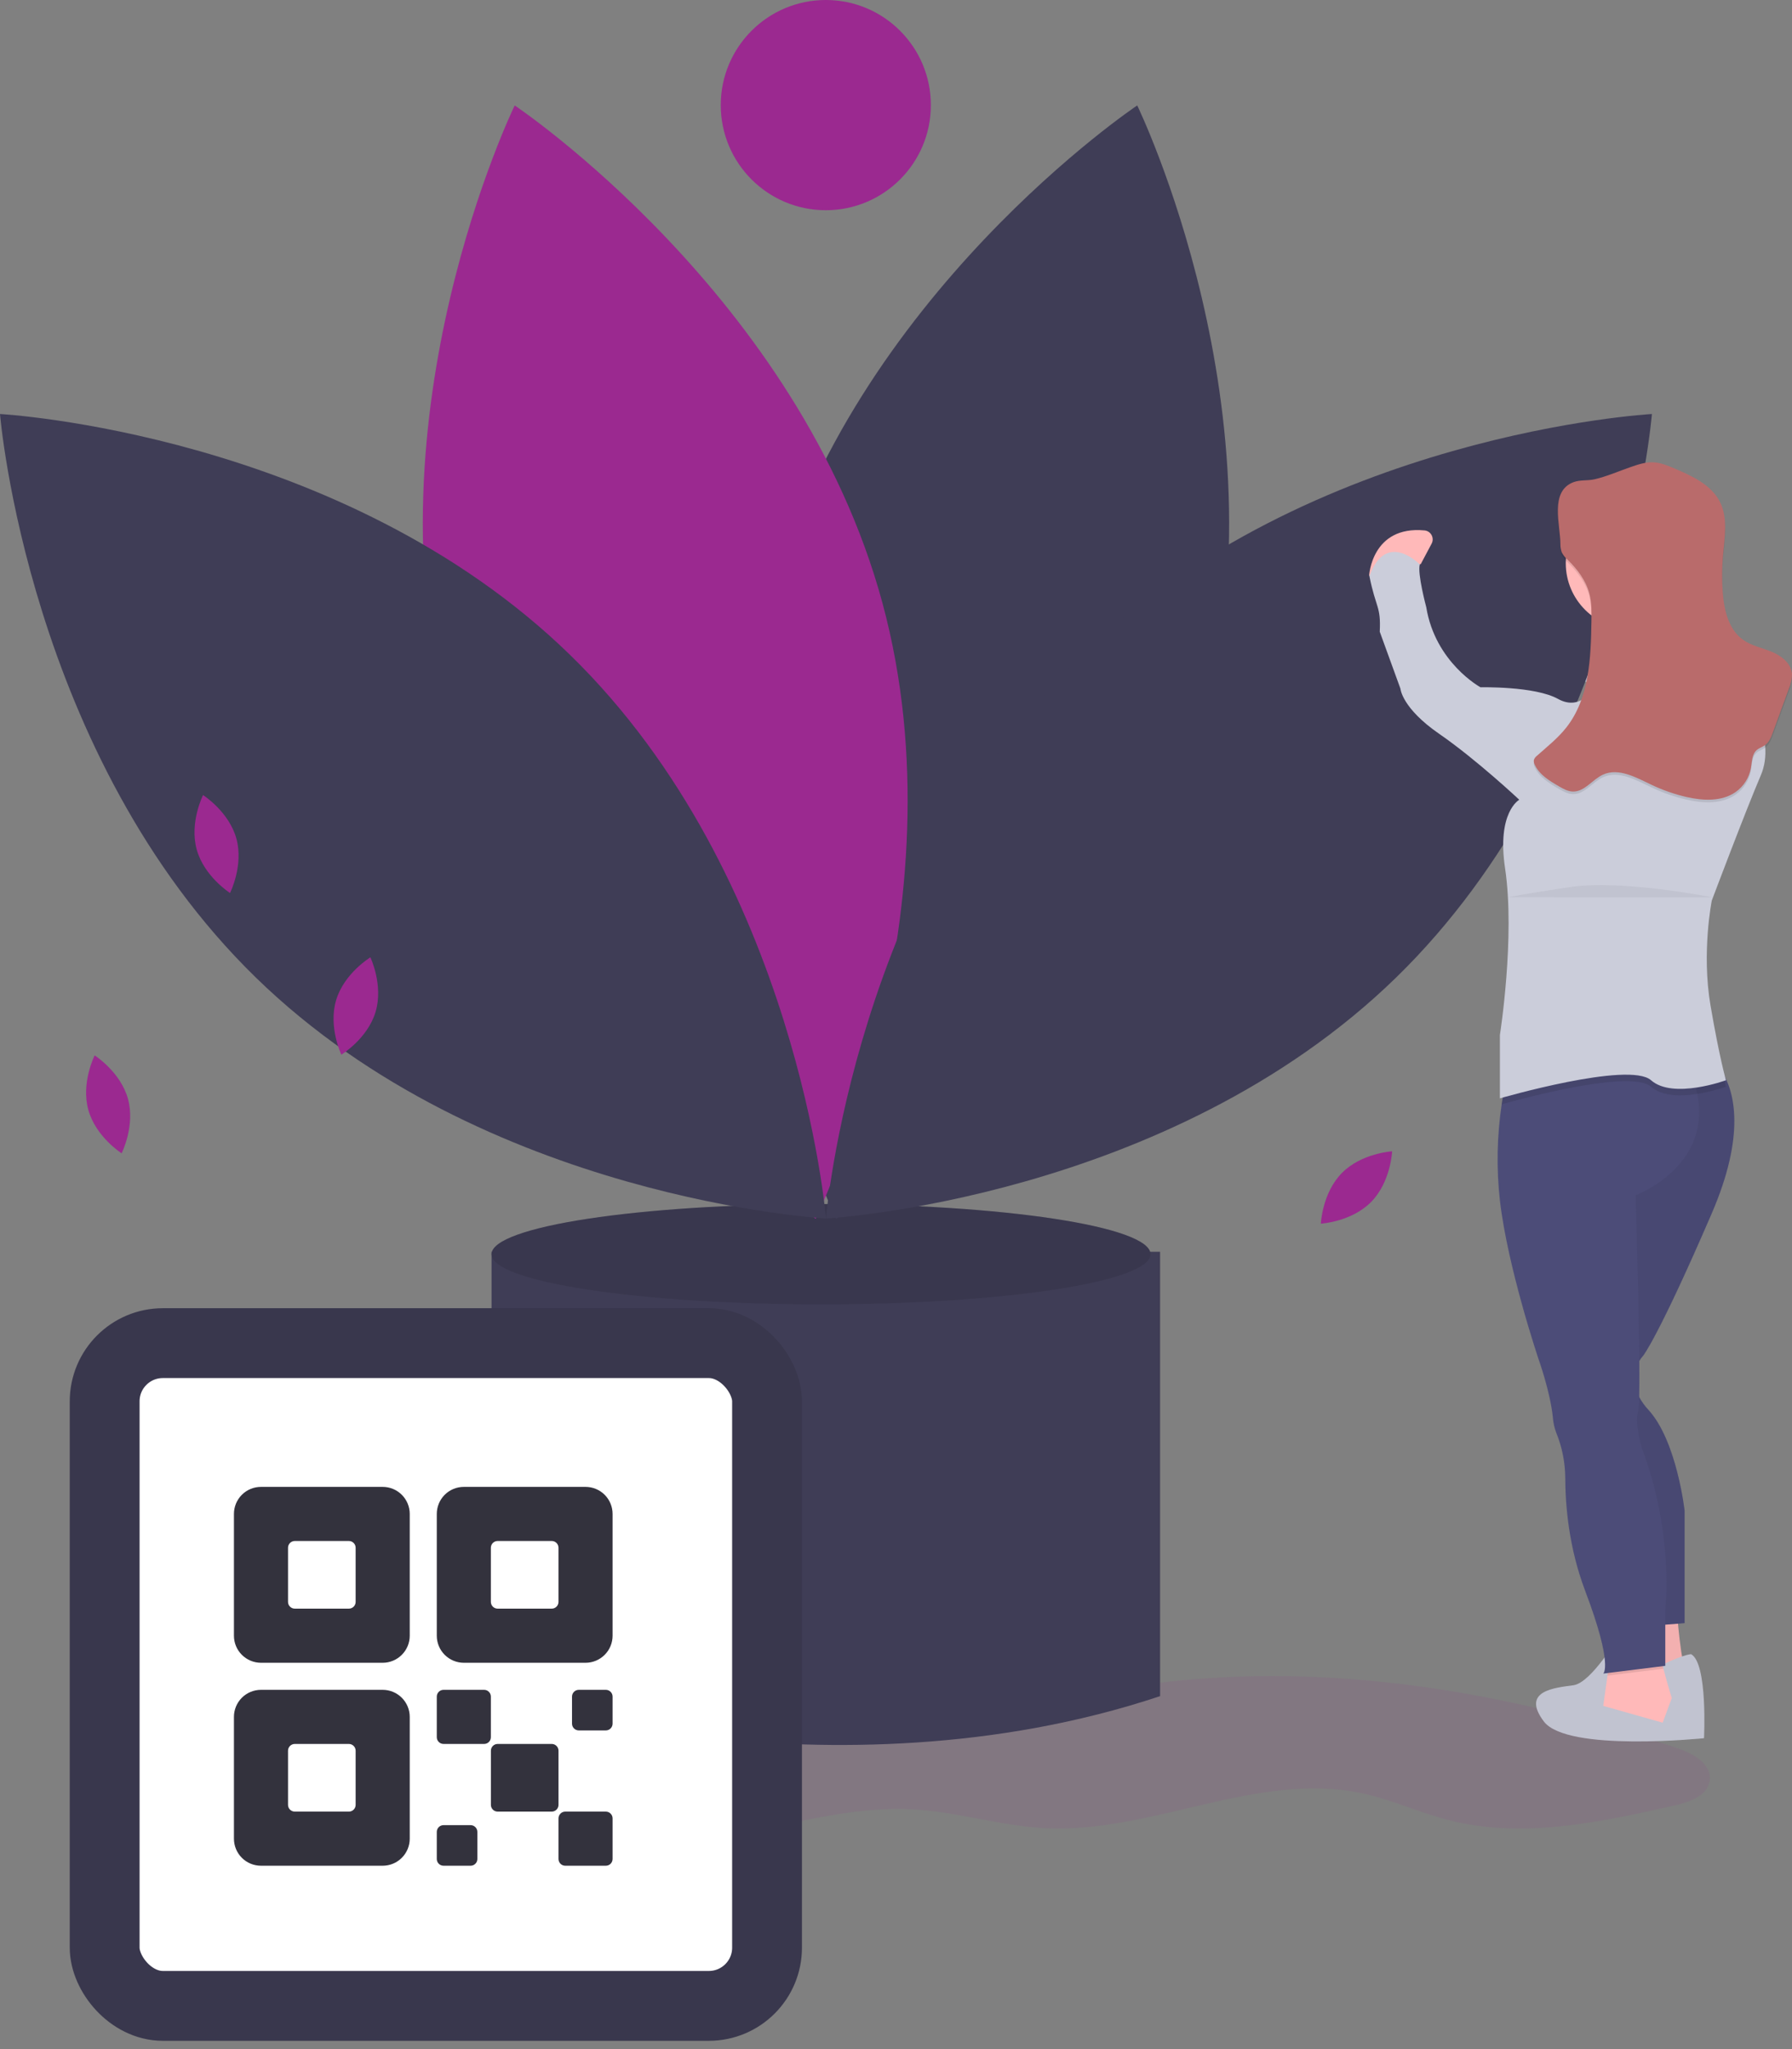 <svg width="77" height="88" viewBox="0 0 77 88" fill="none" xmlns="http://www.w3.org/2000/svg">
<rect x="0" y="0" width="77" height="88" fill="#808080" stroke="none"/>
<path d="M63.061 21.8C63.061 21.8 61.617 22.633 62.061 23.798C62.061 23.798 63.56 24.242 64.171 25.353C64.782 26.463 69.5 30.46 69.5 30.46L72.942 28.739C72.942 28.739 71.745 27.141 67.958 26.025C67.958 26.025 65.725 23.632 64.948 23.188C64.171 22.744 63.061 21.8 63.061 21.8Z" fill="#CBCDDA"/>
<path opacity="0.05" d="M63.061 21.8C63.061 21.8 61.617 22.633 62.061 23.798C62.061 23.798 63.56 24.242 64.171 25.353C64.782 26.463 69.5 30.46 69.5 30.46L72.942 28.739C72.942 28.739 71.745 27.141 67.958 26.025C67.958 26.025 65.725 23.632 64.948 23.188C64.171 22.744 63.061 21.8 63.061 21.8Z" fill="black"/>
<path opacity="0.1" d="M13.159 74.941C12.418 75.124 11.642 74.91 10.879 74.901C10.116 74.892 9.225 75.213 9.038 75.953C8.787 76.947 9.949 77.696 10.944 77.944C14.806 78.905 18.894 77.657 22.84 78.166C24.504 78.381 26.121 78.905 27.794 79.03C31.621 79.317 35.361 77.496 39.194 77.702C41.114 77.804 42.981 78.414 44.901 78.512C49.496 78.746 54.03 76.049 58.528 77.015C59.798 77.288 60.991 77.845 62.25 78.167C65.432 78.982 68.781 78.255 71.985 77.529C72.621 77.385 73.388 77.104 73.466 76.456C73.552 75.742 72.732 75.294 72.049 75.066C64.586 72.57 56.596 71.247 48.811 72.401C47.039 72.663 45.273 73.053 43.482 73.028C39.519 72.971 35.877 70.903 31.986 70.147C24.613 68.714 17.241 72.057 10.473 75.313" fill="#9B2990"/>
<path d="M23.378 53.759H21.121V72.842C21.121 72.842 35.689 77.561 49.847 72.842V53.759H23.378Z" fill="#3F3D56"/>
<path d="M35.279 56.016C43.098 56.016 49.437 55.052 49.437 53.862C49.437 52.672 43.098 51.708 35.279 51.708C27.459 51.708 21.121 52.672 21.121 53.862C21.121 55.052 27.459 56.016 35.279 56.016Z" fill="#3F3D56"/>
<path opacity="0.1" d="M35.279 56.016C43.098 56.016 49.437 55.052 49.437 53.862C49.437 52.672 43.098 51.708 35.279 51.708C27.459 51.708 21.121 52.672 21.121 53.862C21.121 55.052 27.459 56.016 35.279 56.016Z" fill="black"/>
<path d="M51.736 30.96C48.165 44.163 35.931 52.34 35.931 52.34C35.931 52.34 29.488 39.111 33.06 25.908C36.632 12.705 48.865 4.528 48.865 4.528C48.865 4.528 55.308 17.757 51.736 30.96Z" fill="#3F3D56"/>
<path d="M19.245 30.96C22.817 44.163 35.05 52.34 35.05 52.34C35.05 52.34 41.493 39.111 37.921 25.908C34.35 12.705 22.116 4.528 22.116 4.528C22.116 4.528 15.674 17.757 19.245 30.96Z" fill="#9B2990"/>
<path d="M24.493 28.123C34.294 37.663 35.491 52.329 35.491 52.329C35.491 52.329 20.798 51.527 10.998 41.986C1.197 32.446 0 17.78 0 17.78C0 17.78 14.693 18.582 24.493 28.123Z" fill="#3F3D56"/>
<path d="M46.488 28.123C36.688 37.663 35.491 52.329 35.491 52.329C35.491 52.329 50.183 51.527 59.984 41.986C69.784 32.446 70.981 17.78 70.981 17.78C70.981 17.78 56.289 18.582 46.488 28.123Z" fill="#3F3D56"/>
<path d="M35.484 9.028C37.977 9.028 39.998 7.007 39.998 4.514C39.998 2.021 37.977 0 35.484 0C32.991 0 30.97 2.021 30.97 4.514C30.97 7.007 32.991 9.028 35.484 9.028Z" fill="#9B2990"/>
<path d="M8.452 36.482C8.772 37.644 9.884 38.35 9.884 38.35C9.884 38.35 10.477 37.174 10.157 36.013C9.837 34.851 8.725 34.145 8.725 34.145C8.725 34.145 8.132 35.321 8.452 36.482Z" fill="#9B2990"/>
<path d="M14.443 42.951C14.099 44.105 14.667 45.294 14.667 45.294C14.667 45.294 15.794 44.611 16.138 43.456C16.483 42.302 15.915 41.113 15.915 41.113C15.915 41.113 14.788 41.796 14.443 42.951Z" fill="#9B2990"/>
<path d="M57.657 50.377C56.811 51.235 56.755 52.551 56.755 52.551C56.755 52.551 58.071 52.477 58.916 51.618C59.762 50.76 59.818 49.444 59.818 49.444C59.818 49.444 58.502 49.519 57.657 50.377Z" fill="#9B2990"/>
<path d="M72.053 69.153C72.053 69.153 72.22 71.595 72.498 71.873C72.775 72.15 69.999 72.317 69.999 72.317L70.388 69.153H72.053Z" fill="#FFB9B9"/>
<path opacity="0.05" d="M72.053 69.153C72.053 69.153 72.22 71.595 72.498 71.873C72.775 72.15 69.999 72.317 69.999 72.317L70.388 69.153H72.053Z" fill="black"/>
<path d="M72.664 71.04C72.664 71.04 72.275 71.04 70.887 71.762C70.887 71.762 69.944 71.595 69.555 70.263C69.555 70.263 68.389 72.261 67.612 72.373C66.835 72.484 65.336 72.594 66.335 73.927C67.335 75.259 73.219 74.648 73.219 74.648C73.219 74.648 73.385 71.429 72.664 71.04Z" fill="#CBCDDA"/>
<path opacity="0.05" d="M72.664 71.04C72.664 71.04 72.275 71.04 70.887 71.762C70.887 71.762 69.944 71.595 69.555 70.263C69.555 70.263 68.389 72.261 67.612 72.373C66.835 72.484 65.336 72.594 66.335 73.927C67.335 75.259 73.219 74.648 73.219 74.648C73.219 74.648 73.385 71.429 72.664 71.04Z" fill="black"/>
<path d="M71.832 72.927L71.443 73.982L68.89 73.261L69.035 72.214L69.07 71.961L69.167 71.262C69.167 71.262 71.332 70.707 71.332 70.985C71.361 71.213 71.409 71.439 71.474 71.661C71.563 72.002 71.675 72.391 71.75 72.647C71.799 72.817 71.832 72.927 71.832 72.927Z" fill="#FFB9B9"/>
<path d="M70.438 58.45C70.263 58.745 70.065 59.301 70.433 59.995C70.542 60.195 70.676 60.381 70.832 60.548C72.053 61.88 72.386 64.878 72.386 64.878V69.708L71.554 69.772L70.221 69.874L68.223 61.658C68.223 61.658 67.057 55.663 67.612 54.608C68.167 53.553 68.667 46.947 68.667 46.947L69.128 46.47L70.221 45.337H73.386C73.639 45.519 73.849 45.754 74.001 46.026C74.533 46.905 75.009 48.734 73.552 52.11C71.276 57.384 70.61 58.217 70.61 58.217C70.544 58.288 70.486 58.366 70.438 58.45V58.45Z" fill="#4C4C78"/>
<path opacity="0.05" d="M70.438 58.45C70.263 58.745 70.065 59.301 70.433 59.995C70.542 60.195 70.676 60.381 70.832 60.548C72.053 61.88 72.386 64.878 72.386 64.878V69.708L71.554 69.772L70.221 69.874L68.223 61.658C68.223 61.658 67.057 55.663 67.612 54.608C68.167 53.553 68.667 46.947 68.667 46.947L69.128 46.47L70.221 45.337H73.386C73.639 45.519 73.849 45.754 74.001 46.026C74.533 46.905 75.009 48.734 73.552 52.11C71.276 57.384 70.61 58.217 70.61 58.217C70.544 58.288 70.486 58.366 70.438 58.45V58.45Z" fill="black"/>
<path opacity="0.1" d="M71.474 71.661L69.07 71.961L69.167 71.262C69.167 71.262 71.332 70.707 71.332 70.985C71.361 71.213 71.409 71.439 71.474 71.661Z" fill="black"/>
<path d="M70.278 51.333C70.278 51.333 70.416 55.703 70.439 58.45C70.444 59.071 70.443 59.609 70.434 59.995C70.437 60.198 70.422 60.402 70.389 60.603C70.222 61.103 70.555 62.213 70.555 62.213C71.943 65.877 71.555 69.097 71.555 69.097V71.54L68.89 71.873C68.89 71.873 69.334 71.54 68.113 68.32C67.411 66.47 67.259 64.658 67.257 63.45C67.25 62.788 67.118 62.135 66.867 61.523C66.79 61.316 66.742 61.1 66.725 60.881C66.614 59.771 66.114 58.383 66.114 58.383C66.114 58.383 64.782 54.441 64.449 51.555C64.295 50.181 64.321 48.792 64.526 47.425C64.575 47.078 64.642 46.733 64.727 46.392C64.727 46.392 70.153 42.977 72.203 45.337C72.4 45.568 72.556 45.831 72.665 46.114C72.778 46.395 72.865 46.684 72.927 46.979C73.565 50.112 70.278 51.333 70.278 51.333Z" fill="#4C4C78"/>
<path d="M70.111 27.018C71.674 27.018 72.942 25.75 72.942 24.187C72.942 22.623 71.674 21.356 70.111 21.356C68.547 21.356 67.279 22.623 67.279 24.187C67.279 25.75 68.547 27.018 70.111 27.018Z" fill="#FFB9B9"/>
<path d="M68.556 25.963C68.556 25.963 69.722 29.238 68.556 30.959C67.391 32.68 72.276 32.125 72.276 32.125L74.163 29.849C74.163 29.849 71.943 29.849 71.832 25.963C71.721 22.077 68.556 25.963 68.556 25.963Z" fill="#FFB9B9"/>
<path opacity="0.1" d="M74.164 46.67C73.761 46.809 73.347 46.913 72.927 46.979C72.236 47.086 71.42 47.09 70.944 46.67C70.661 46.42 69.965 46.39 69.129 46.47C67.367 46.639 64.982 47.296 64.526 47.425C64.575 47.078 64.642 46.733 64.726 46.392C64.726 46.392 70.153 42.977 72.202 45.337H73.386C73.639 45.519 73.85 45.754 74.002 46.026C74.104 46.468 74.164 46.67 74.164 46.67Z" fill="black"/>
<path d="M58.828 24.729C58.828 24.729 58.937 22.567 61.209 22.779C61.272 22.785 61.334 22.806 61.387 22.841C61.44 22.877 61.484 22.925 61.514 22.981C61.544 23.037 61.56 23.1 61.561 23.164C61.561 23.228 61.545 23.291 61.515 23.347L61.049 24.224L58.828 24.729Z" fill="#FFB9B9"/>
<path d="M71.943 30.515C71.943 30.515 69.223 30.071 68.501 29.516C68.501 29.516 67.946 30.571 66.947 30.016C65.948 29.46 63.616 29.516 63.616 29.516C63.616 29.516 61.673 28.461 61.284 26.074C61.284 26.074 60.896 24.631 61.007 24.242C61.007 24.242 59.563 22.743 58.842 24.742C59.119 26.13 59.341 26.019 59.286 27.129L60.174 29.572C60.174 29.572 60.23 30.404 61.84 31.515C63.449 32.625 65.281 34.346 65.281 34.346C65.281 34.346 64.31 34.873 64.671 37.288C65.112 40.239 64.449 44.449 64.449 44.449V47.169C64.449 47.169 70 45.559 70.944 46.392C71.887 47.225 74.163 46.392 74.163 46.392C74.163 46.392 73.886 45.448 73.497 43.172C73.109 40.896 73.553 38.676 73.553 38.676C73.553 38.676 74.996 34.845 75.662 33.291C76.329 31.737 75.163 29.627 73.997 28.85C72.831 28.073 72.397 28.539 72.397 28.539C72.397 28.539 74.441 30.016 71.943 30.515Z" fill="#CBCDDA"/>
<path opacity="0.1" d="M67.049 23.494C67.049 23.61 67.068 23.725 67.107 23.834C67.172 23.957 67.26 24.067 67.367 24.157C67.783 24.563 68.148 25.046 68.294 25.609C68.393 25.989 68.388 26.389 68.382 26.782C68.358 28.376 68.291 30.096 67.306 31.35C66.945 31.811 66.479 32.178 66.042 32.568C65.981 32.612 65.935 32.674 65.909 32.745C65.897 32.821 65.912 32.899 65.951 32.965C66.153 33.387 66.581 33.646 66.986 33.881C67.171 33.988 67.367 34.098 67.58 34.105C68.085 34.122 68.419 33.588 68.878 33.379C69.547 33.073 70.297 33.498 70.961 33.814C71.442 34.043 71.946 34.219 72.465 34.339C73.175 34.503 73.979 34.543 74.577 34.126C74.923 33.882 75.159 33.513 75.235 33.096C75.283 32.825 75.275 32.51 75.481 32.327C75.587 32.232 75.731 32.193 75.845 32.109C76.023 31.979 76.107 31.76 76.183 31.553L76.867 29.683C76.955 29.486 77.001 29.272 77.001 29.055C76.968 28.605 76.552 28.278 76.136 28.105C75.719 27.932 75.258 27.847 74.891 27.584C74.271 27.138 74.08 26.306 74.024 25.545C73.986 25.022 73.99 24.497 74.035 23.975C74.103 23.201 74.254 22.376 73.91 21.679C73.542 20.935 72.716 20.555 71.952 20.23C71.659 20.106 71.357 19.979 71.039 19.965C70.702 19.95 70.373 20.062 70.055 20.173C69.548 20.349 69.034 20.576 68.511 20.695C68.217 20.762 67.895 20.712 67.612 20.818C66.571 21.209 67.049 22.656 67.049 23.494Z" fill="black"/>
<path d="M67.049 23.383C67.049 23.499 67.068 23.614 67.107 23.723C67.172 23.846 67.26 23.956 67.367 24.046C67.783 24.452 68.148 24.935 68.294 25.498C68.393 25.878 68.388 26.278 68.382 26.671C68.358 28.265 68.291 29.985 67.306 31.239C66.945 31.7 66.479 32.066 66.042 32.456C65.981 32.501 65.935 32.563 65.909 32.634C65.897 32.71 65.912 32.788 65.951 32.854C66.153 33.276 66.581 33.535 66.986 33.77C67.171 33.877 67.367 33.987 67.58 33.994C68.085 34.011 68.419 33.477 68.878 33.268C69.547 32.962 70.297 33.387 70.961 33.703C71.442 33.932 71.946 34.108 72.465 34.228C73.175 34.392 73.979 34.432 74.577 34.015C74.923 33.771 75.159 33.401 75.235 32.985C75.283 32.714 75.275 32.399 75.481 32.215C75.587 32.121 75.731 32.082 75.845 31.998C76.023 31.868 76.107 31.649 76.183 31.442L76.867 29.572C76.955 29.375 77.001 29.161 77.001 28.944C76.968 28.494 76.552 28.167 76.136 27.994C75.719 27.821 75.258 27.736 74.891 27.473C74.271 27.027 74.08 26.195 74.024 25.434C73.986 24.911 73.99 24.386 74.035 23.864C74.103 23.09 74.254 22.265 73.91 21.568C73.542 20.824 72.716 20.444 71.952 20.119C71.659 19.995 71.357 19.868 71.039 19.854C70.702 19.839 70.373 19.951 70.055 20.062C69.548 20.238 69.034 20.465 68.511 20.584C68.217 20.651 67.895 20.601 67.612 20.707C66.571 21.098 67.049 22.545 67.049 23.383Z" fill="#B96B6B"/>
<path opacity="0.05" d="M64.811 38.533C64.811 38.533 65.253 38.426 67.474 38.093C69.695 37.76 73.58 38.537 73.58 38.537" fill="black"/>
<path d="M3.794 47.661C4.114 48.823 5.226 49.529 5.226 49.529C5.226 49.529 5.819 48.353 5.499 47.192C5.179 46.03 4.067 45.324 4.067 45.324C4.067 45.324 3.474 46.5 3.794 47.661Z" fill="#9B2990"/>
<rect x="4.497" y="57.682" width="28.462" height="28.462" rx="2.5" fill="white" stroke="#39374D" stroke-width="3"/>
<path d="M23.708 74.895H21.383C21.223 74.895 21.093 75.025 21.093 75.186V77.51C21.093 77.671 21.223 77.801 21.383 77.801H23.708C23.868 77.801 23.998 77.671 23.998 77.51V75.186C23.998 75.025 23.868 74.895 23.708 74.895Z" fill="#33323D"/>
<path d="M20.802 72.571H19.059C18.898 72.571 18.768 72.701 18.768 72.862V74.605C18.768 74.765 18.898 74.895 19.059 74.895H20.802C20.962 74.895 21.092 74.765 21.092 74.605V72.862C21.092 72.701 20.962 72.571 20.802 72.571Z" fill="#33323D"/>
<path d="M26.031 77.801H24.288C24.128 77.801 23.998 77.931 23.998 78.091V79.834C23.998 79.995 24.128 80.125 24.288 80.125H26.031C26.192 80.125 26.322 79.995 26.322 79.834V78.091C26.322 77.931 26.192 77.801 26.031 77.801Z" fill="#33323D"/>
<path d="M26.032 72.571H24.87C24.709 72.571 24.579 72.701 24.579 72.862V74.024C24.579 74.184 24.709 74.314 24.87 74.314H26.032C26.192 74.314 26.322 74.184 26.322 74.024V72.862C26.322 72.701 26.192 72.571 26.032 72.571Z" fill="#33323D"/>
<path d="M20.221 78.382H19.059C18.898 78.382 18.768 78.512 18.768 78.672V79.835C18.768 79.995 18.898 80.125 19.059 80.125H20.221C20.381 80.125 20.511 79.995 20.511 79.835V78.672C20.511 78.512 20.381 78.382 20.221 78.382Z" fill="#33323D"/>
<path d="M25.16 63.855H19.93C19.622 63.855 19.326 63.977 19.108 64.195C18.89 64.413 18.768 64.709 18.768 65.017V70.247C18.768 70.555 18.89 70.85 19.108 71.068C19.326 71.286 19.622 71.409 19.93 71.409H25.16C25.468 71.409 25.764 71.286 25.982 71.068C26.2 70.85 26.322 70.555 26.322 70.247V65.017C26.322 64.709 26.2 64.413 25.982 64.195C25.764 63.977 25.468 63.855 25.16 63.855ZM23.998 68.794C23.998 68.871 23.967 68.945 23.913 68.999C23.858 69.054 23.784 69.084 23.707 69.084H21.383C21.306 69.084 21.232 69.054 21.177 68.999C21.123 68.945 21.092 68.871 21.092 68.794V66.469C21.092 66.392 21.123 66.319 21.177 66.264C21.232 66.21 21.306 66.179 21.383 66.179H23.707C23.784 66.179 23.858 66.21 23.913 66.264C23.967 66.319 23.998 66.392 23.998 66.469V68.794Z" fill="#33323D"/>
<path d="M16.444 63.855H11.214C10.906 63.855 10.61 63.977 10.392 64.195C10.174 64.413 10.052 64.709 10.052 65.017V70.247C10.052 70.555 10.174 70.85 10.392 71.068C10.61 71.286 10.906 71.409 11.214 71.409H16.444C16.752 71.409 17.047 71.286 17.265 71.068C17.483 70.85 17.606 70.555 17.606 70.247V65.017C17.606 64.709 17.483 64.413 17.265 64.195C17.047 63.977 16.752 63.855 16.444 63.855ZM15.281 68.794C15.281 68.871 15.251 68.945 15.196 68.999C15.142 69.054 15.068 69.084 14.991 69.084H12.667C12.59 69.084 12.516 69.054 12.461 68.999C12.407 68.945 12.376 68.871 12.376 68.794V66.469C12.376 66.392 12.407 66.319 12.461 66.264C12.516 66.21 12.59 66.179 12.667 66.179H14.991C15.068 66.179 15.142 66.21 15.196 66.264C15.251 66.319 15.281 66.392 15.281 66.469V68.794Z" fill="#33323D"/>
<path d="M16.444 72.571H11.214C10.906 72.571 10.61 72.693 10.392 72.911C10.174 73.129 10.052 73.425 10.052 73.733V78.963C10.052 79.271 10.174 79.567 10.392 79.785C10.61 80.003 10.906 80.125 11.214 80.125H16.444C16.752 80.125 17.047 80.003 17.265 79.785C17.483 79.567 17.606 79.271 17.606 78.963V73.733C17.606 73.425 17.483 73.129 17.265 72.911C17.047 72.693 16.752 72.571 16.444 72.571ZM15.281 77.51C15.281 77.587 15.251 77.661 15.196 77.716C15.142 77.77 15.068 77.801 14.991 77.801H12.667C12.59 77.801 12.516 77.77 12.461 77.716C12.407 77.661 12.376 77.587 12.376 77.51V75.186C12.376 75.109 12.407 75.035 12.461 74.98C12.516 74.926 12.59 74.895 12.667 74.895H14.991C15.068 74.895 15.142 74.926 15.196 74.98C15.251 75.035 15.281 75.109 15.281 75.186V77.51Z" fill="#33323D"/>
</svg>
